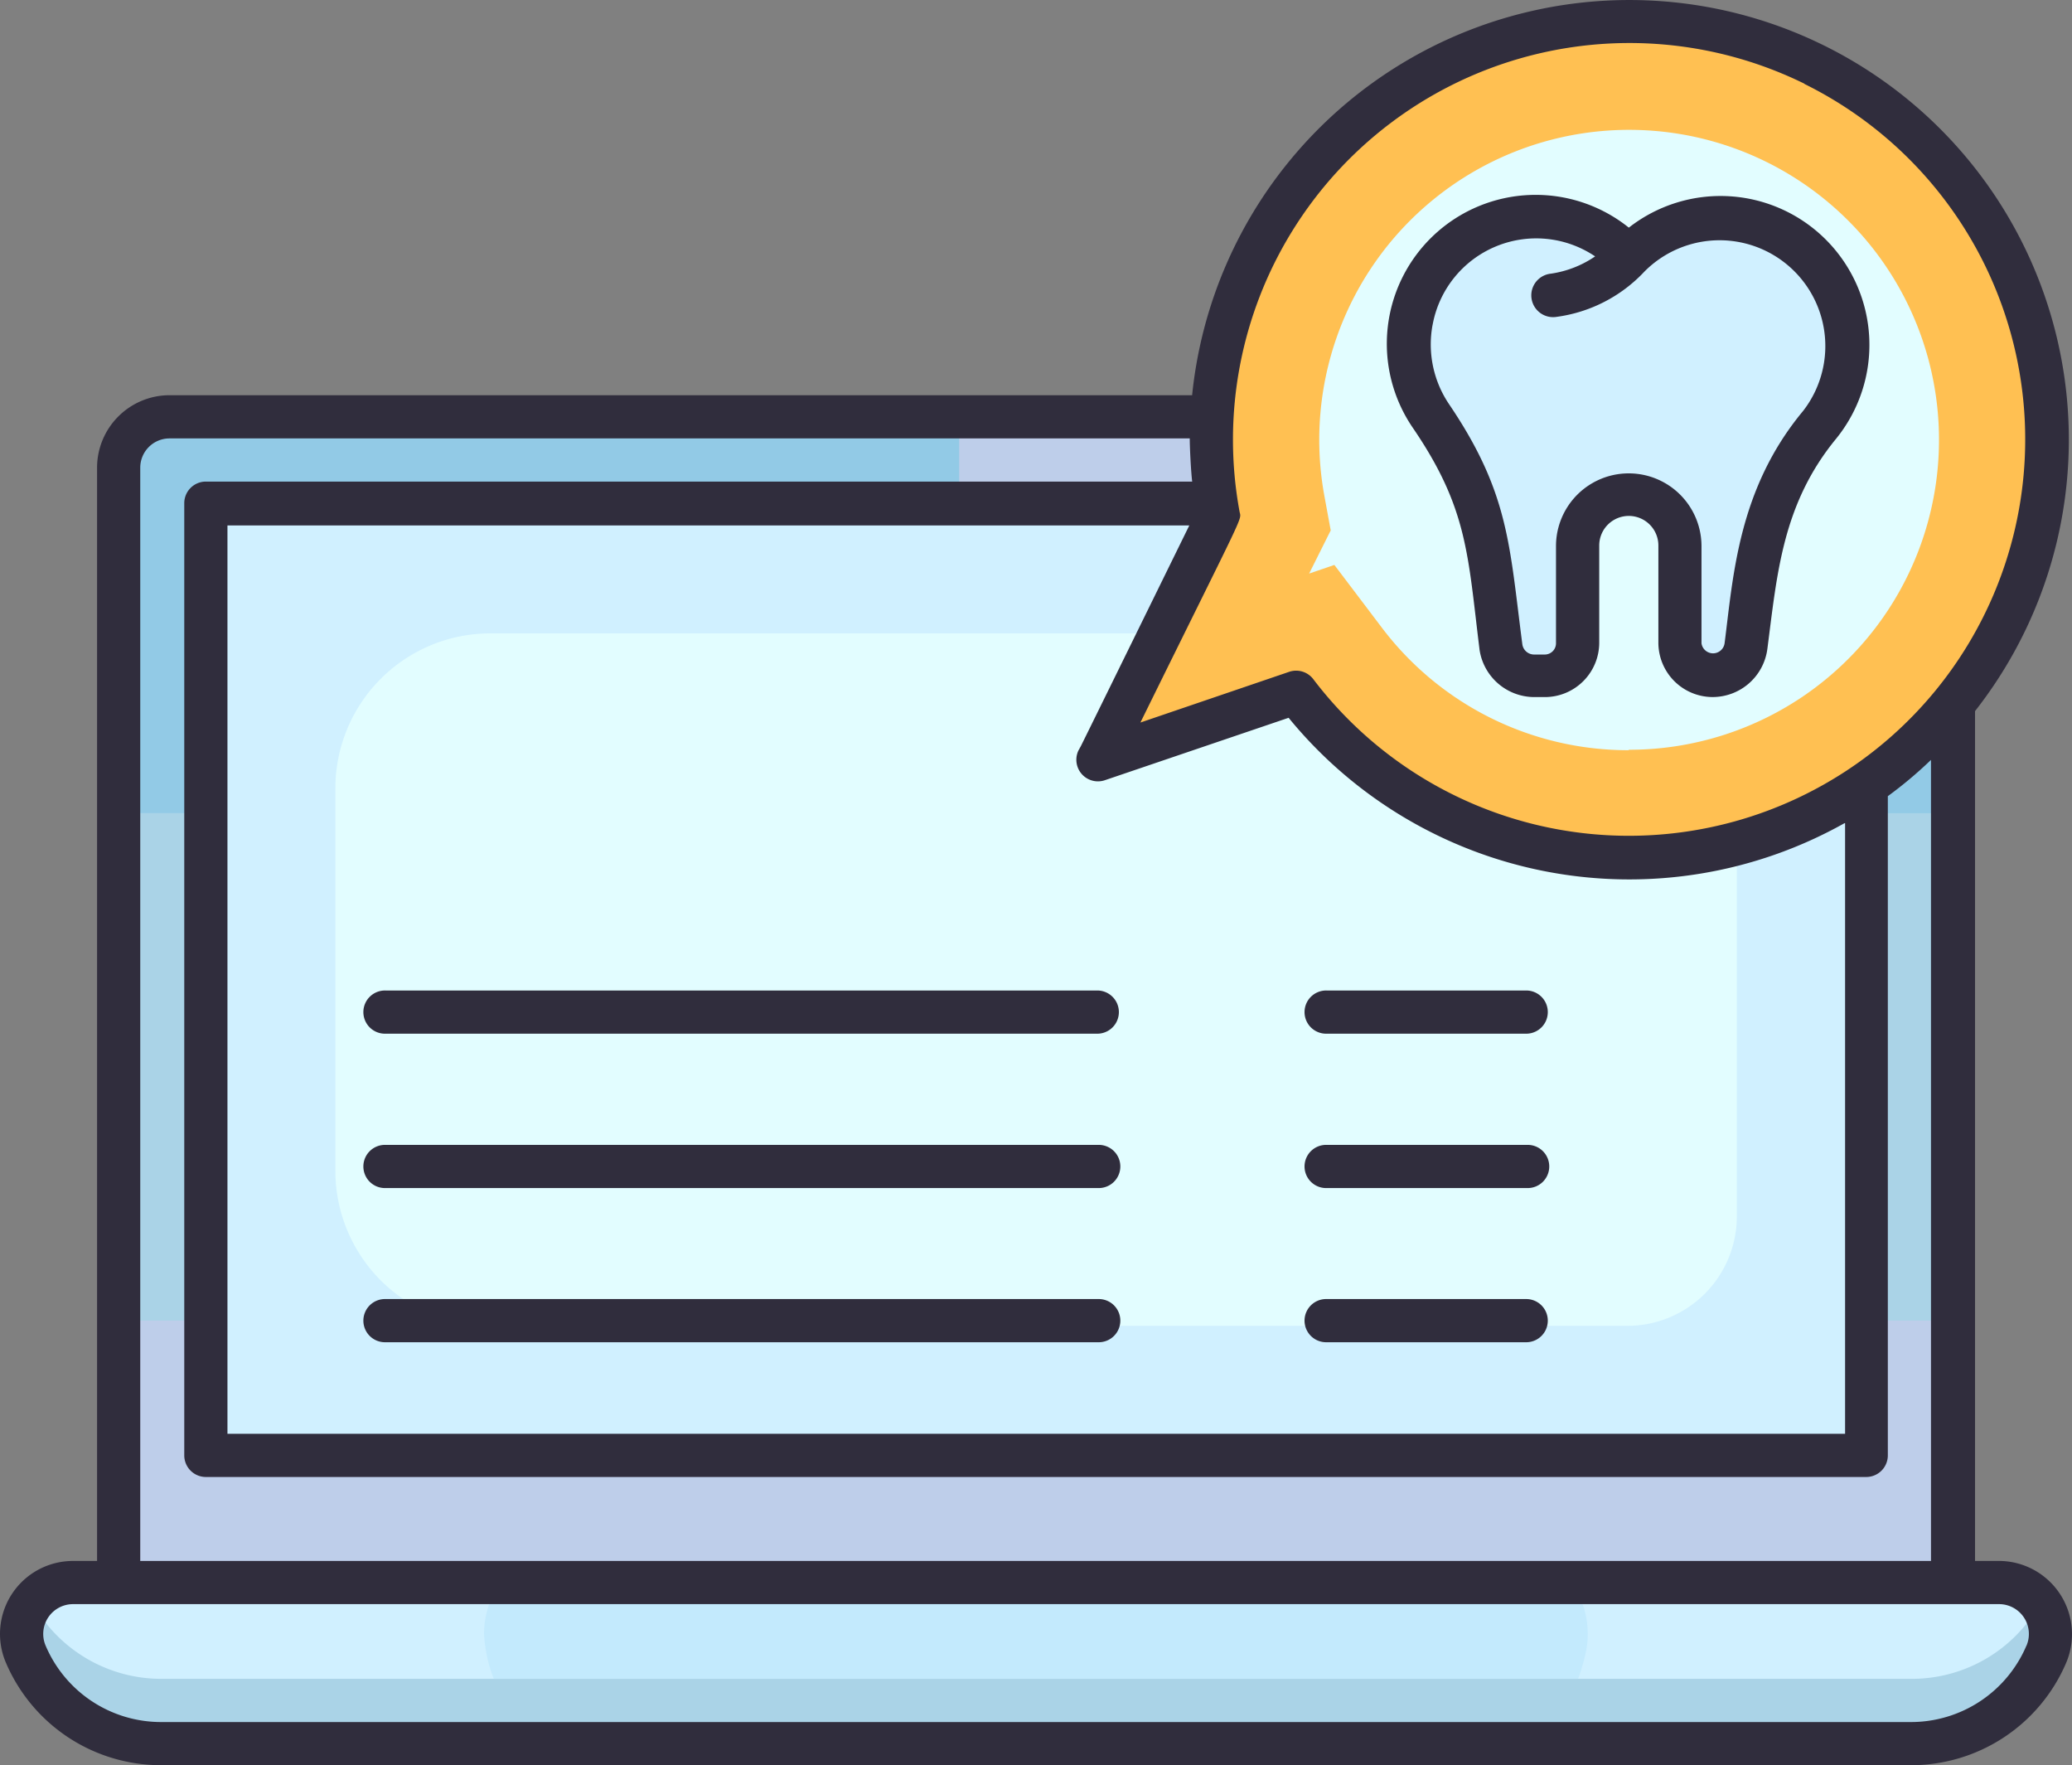 <svg xmlns="http://www.w3.org/2000/svg" width="84.919" height="72.326" viewBox="0 0 84.919 72.326">
  <rect x="0" y="0" width="84.919" height="72.326" fill="#808080" stroke="none"/>
  <g id="Laptop_Resreach" data-name="Laptop Resreach" transform="translate(-0.003 -7.126)">
    <path id="Trazado_669115" data-name="Trazado 669115" d="M78.436,87.02H6.725a6.033,6.033,0,0,1-5.546-3.661A2.106,2.106,0,0,1,3.115,80.42H82.046a2.106,2.106,0,0,1,1.937,2.937,6.033,6.033,0,0,1-5.547,3.663Z" transform="translate(-0.116 -8.453)" fill="#d0f0ff"/>
    <path id="Trazado_669116" data-name="Trazado 669116" d="M83.982,83.464a6.025,6.025,0,0,1-5.547,3.663H6.724a6.051,6.051,0,0,1-5.556-3.663,2.1,2.1,0,0,1,.274-2.114A6.034,6.034,0,0,0,6.75,84.473H78.435a6.016,6.016,0,0,0,5.308-3.114A2.061,2.061,0,0,1,83.982,83.464Z" transform="translate(-0.115 -8.56)" fill="#aad3e7"/>
    <path id="Trazado_669117" data-name="Trazado 669117" d="M67.566,83.357a7.962,7.962,0,0,1-.3,1.009H22.828a5.768,5.768,0,0,1-.4-1.84c0-1.115.487-2.106,1.15-2.106H66.513C67.336,80.42,67.893,81.968,67.566,83.357Z" transform="translate(-2.586 -8.453)" fill="#c3eafd"/>
    <path id="Trazado_669118" data-name="Trazado 669118" d="M7.579,26.43H78.618A2.079,2.079,0,0,1,80.7,28.509V74.194H5.5V28.509A2.079,2.079,0,0,1,7.579,26.43Z" transform="translate(-0.634 -2.226)" fill="#aad3e7"/>
    <path id="Trazado_669119" data-name="Trazado 669119" d="M5.5,68.29H80.7V79.021H5.5Z" transform="translate(-0.634 -7.054)" fill="#beceea"/>
    <path id="Trazado_669120" data-name="Trazado 669120" d="M80.7,42.674V28.519a2.079,2.079,0,0,0-2.079-2.079H7.579A2.079,2.079,0,0,0,5.5,28.51V42.665Z" transform="translate(-0.634 -2.227)" fill="#92cae6"/>
    <path id="Trazado_669121" data-name="Trazado 669121" d="M44.44,26.43H62.249v3.362H44.44Z" transform="translate(-5.125 -2.226)" fill="#beceea"/>
    <path id="Trazado_669122" data-name="Trazado 669122" d="M0,0H38.988V68.058H0Z" transform="translate(76.489 27.778) rotate(90)" fill="#e2fdff"/>
    <path id="Trazado_669123" data-name="Trazado 669123" d="M9.54,30.46V69.448H77.589V30.46ZM67.8,64.14h-46.6a6.352,6.352,0,0,1-6.352-6.352V42.12a6.352,6.352,0,0,1,6.352-6.352H67.8a4.485,4.485,0,0,1,4.485,4.485v19.4A4.485,4.485,0,0,1,67.8,64.14Z" transform="translate(-1.1 -2.691)" fill="#d0f0ff"/>
    <path id="Trazado_669124" data-name="Trazado 669124" d="M58.991,35.6l-8.121,2.76,4.936-10.006C53.267,14.611,67.528,3.65,80.179,9.9A17.127,17.127,0,1,1,58.947,35.6Z" transform="translate(-5.866 -0.112)" fill="#ffc052"/>
    <path id="Trazado_669125" data-name="Trazado 669125" d="M73.752,38.556a12.651,12.651,0,0,1-10.138-5.043l-1.929-2.548-1.035.354.885-1.769-.265-1.442a12.7,12.7,0,1,1,12.474,10.43Z" transform="translate(-6.994 -0.692)" fill="#e2fdff"/>
    <path id="Trazado_669126" data-name="Trazado 669126" d="M82.1,25.695a13.2,13.2,0,0,0-2.716,6.715l-.3,2.344a1.371,1.371,0,0,1-1.362,1.2,1.345,1.345,0,0,1-1.345-1.345V30.631a2.1,2.1,0,0,0-4.193,0v3.981a1.345,1.345,0,0,1-1.345,1.345H70.4a1.371,1.371,0,0,1-1.362-1.2c-.469-3.91-.469-5.963-2.849-9.439a5.211,5.211,0,0,1,8.086-6.529A5.22,5.22,0,0,1,82.1,25.677Z" transform="translate(-7.526 -1.155)" fill="#d0f0ff"/>
    <g id="Grupo_949898" data-name="Grupo 949898" transform="translate(0.003 7.126)">
      <path id="Trazado_669127" data-name="Trazado 669127" d="M46.949,53H17.755a.885.885,0,1,0,0,1.769H46.949a.885.885,0,0,0,0-1.769Z" transform="translate(-1.948 -12.416)" fill="#302d3d"/>
      <path id="Trazado_669128" data-name="Trazado 669128" d="M69.556,53h-8.2a.885.885,0,1,0,0,1.769h8.2a.885.885,0,0,0,0-1.769Z" transform="translate(-6.976 -12.416)" fill="#302d3d"/>
      <path id="Trazado_669129" data-name="Trazado 669129" d="M46.949,60.15H17.755a.885.885,0,1,0,0,1.769H46.949a.885.885,0,1,0,0-1.769Z" transform="translate(-1.948 -13.241)" fill="#302d3d"/>
      <path id="Trazado_669130" data-name="Trazado 669130" d="M69.556,60.15h-8.2a.885.885,0,1,0,0,1.769h8.2a.885.885,0,1,0,0-1.769Z" transform="translate(-6.976 -13.241)" fill="#302d3d"/>
      <path id="Trazado_669131" data-name="Trazado 669131" d="M46.949,67.29H17.755a.885.885,0,1,0,0,1.769H46.949a.885.885,0,1,0,0-1.769Z" transform="translate(-1.948 -14.064)" fill="#302d3d"/>
      <path id="Trazado_669132" data-name="Trazado 669132" d="M69.556,67.29h-8.2a.885.885,0,1,0,0,1.769h8.2a.885.885,0,0,0,0-1.769Z" transform="translate(-6.976 -14.064)" fill="#302d3d"/>
      <path id="Trazado_669133" data-name="Trazado 669133" d="M81.93,71.083h-.982V36.262A18.012,18.012,0,1,0,48.861,23.319H6.945a2.973,2.973,0,0,0-2.964,2.964v44.8H3A2.99,2.99,0,0,0,.248,75.258a6.909,6.909,0,0,0,6.361,4.193H78.321a6.909,6.909,0,0,0,6.361-4.193,3,3,0,0,0-2.751-4.176ZM73.968,10.571a16.243,16.243,0,1,1-20.135,24.39.885.885,0,0,0-.991-.31l-6.1,2.079c4.423-8.979,4.131-8.245,4.061-8.652A16.251,16.251,0,0,1,73.95,10.553Zm1.654,30.282V65.872H9.325V28.654H48.746c-6.193,12.615-4.07,8.272-4.538,9.209a.885.885,0,0,0,1.079,1.23l7.529-2.557A18.03,18.03,0,0,0,75.6,40.853ZM5.751,26.283a1.2,1.2,0,0,1,1.194-1.194H48.764c0,.407.053,1.4.1,1.769H8.44a.885.885,0,0,0-.885.885V66.757a.885.885,0,0,0,.885.885H76.489a.885.885,0,0,0,.885-.885V39.747a17.073,17.073,0,0,0,1.769-1.486V71.083H5.751Zm77.3,48.277a5.14,5.14,0,0,1-4.733,3.123H6.609a5.14,5.14,0,0,1-4.733-3.123A1.221,1.221,0,0,1,3,72.852H81.93a1.221,1.221,0,0,1,1.124,1.707Z" transform="translate(-0.003 -7.126)" fill="#302d3d"/>
      <path id="Trazado_669134" data-name="Trazado 669134" d="M68.047,34.757a2.274,2.274,0,0,0,2.238,1.973h.442A2.229,2.229,0,0,0,72.957,34.5V30.52a1.212,1.212,0,1,1,2.424,0V34.5a2.229,2.229,0,0,0,2.229,2.229,2.265,2.265,0,0,0,2.238-1.973c.4-3.07.61-5.927,2.822-8.617a6.1,6.1,0,0,0-8.5-8.643,6.1,6.1,0,0,0-8.847,8.21c2.247,3.291,2.247,5.2,2.725,9.05Zm-1.92-13.27a4.317,4.317,0,0,1,6.662-2.813,4.308,4.308,0,0,1-1.814.708.893.893,0,1,0,.239,1.769A6.033,6.033,0,0,0,74.806,19.3a4.335,4.335,0,0,1,6.5,5.715c-2.654,3.194-2.857,6.75-3.211,9.51a.478.478,0,0,1-.947,0V30.546a2.981,2.981,0,0,0-5.963,0v3.981a.46.46,0,0,1-.46.46h-.442a.487.487,0,0,1-.478-.425c-.531-4.061-.54-6.193-3-9.829a4.37,4.37,0,0,1-.681-3.238Z" transform="translate(-7.414 -8.169)" fill="#302d3d"/>
    </g>
  </g>
</svg>
